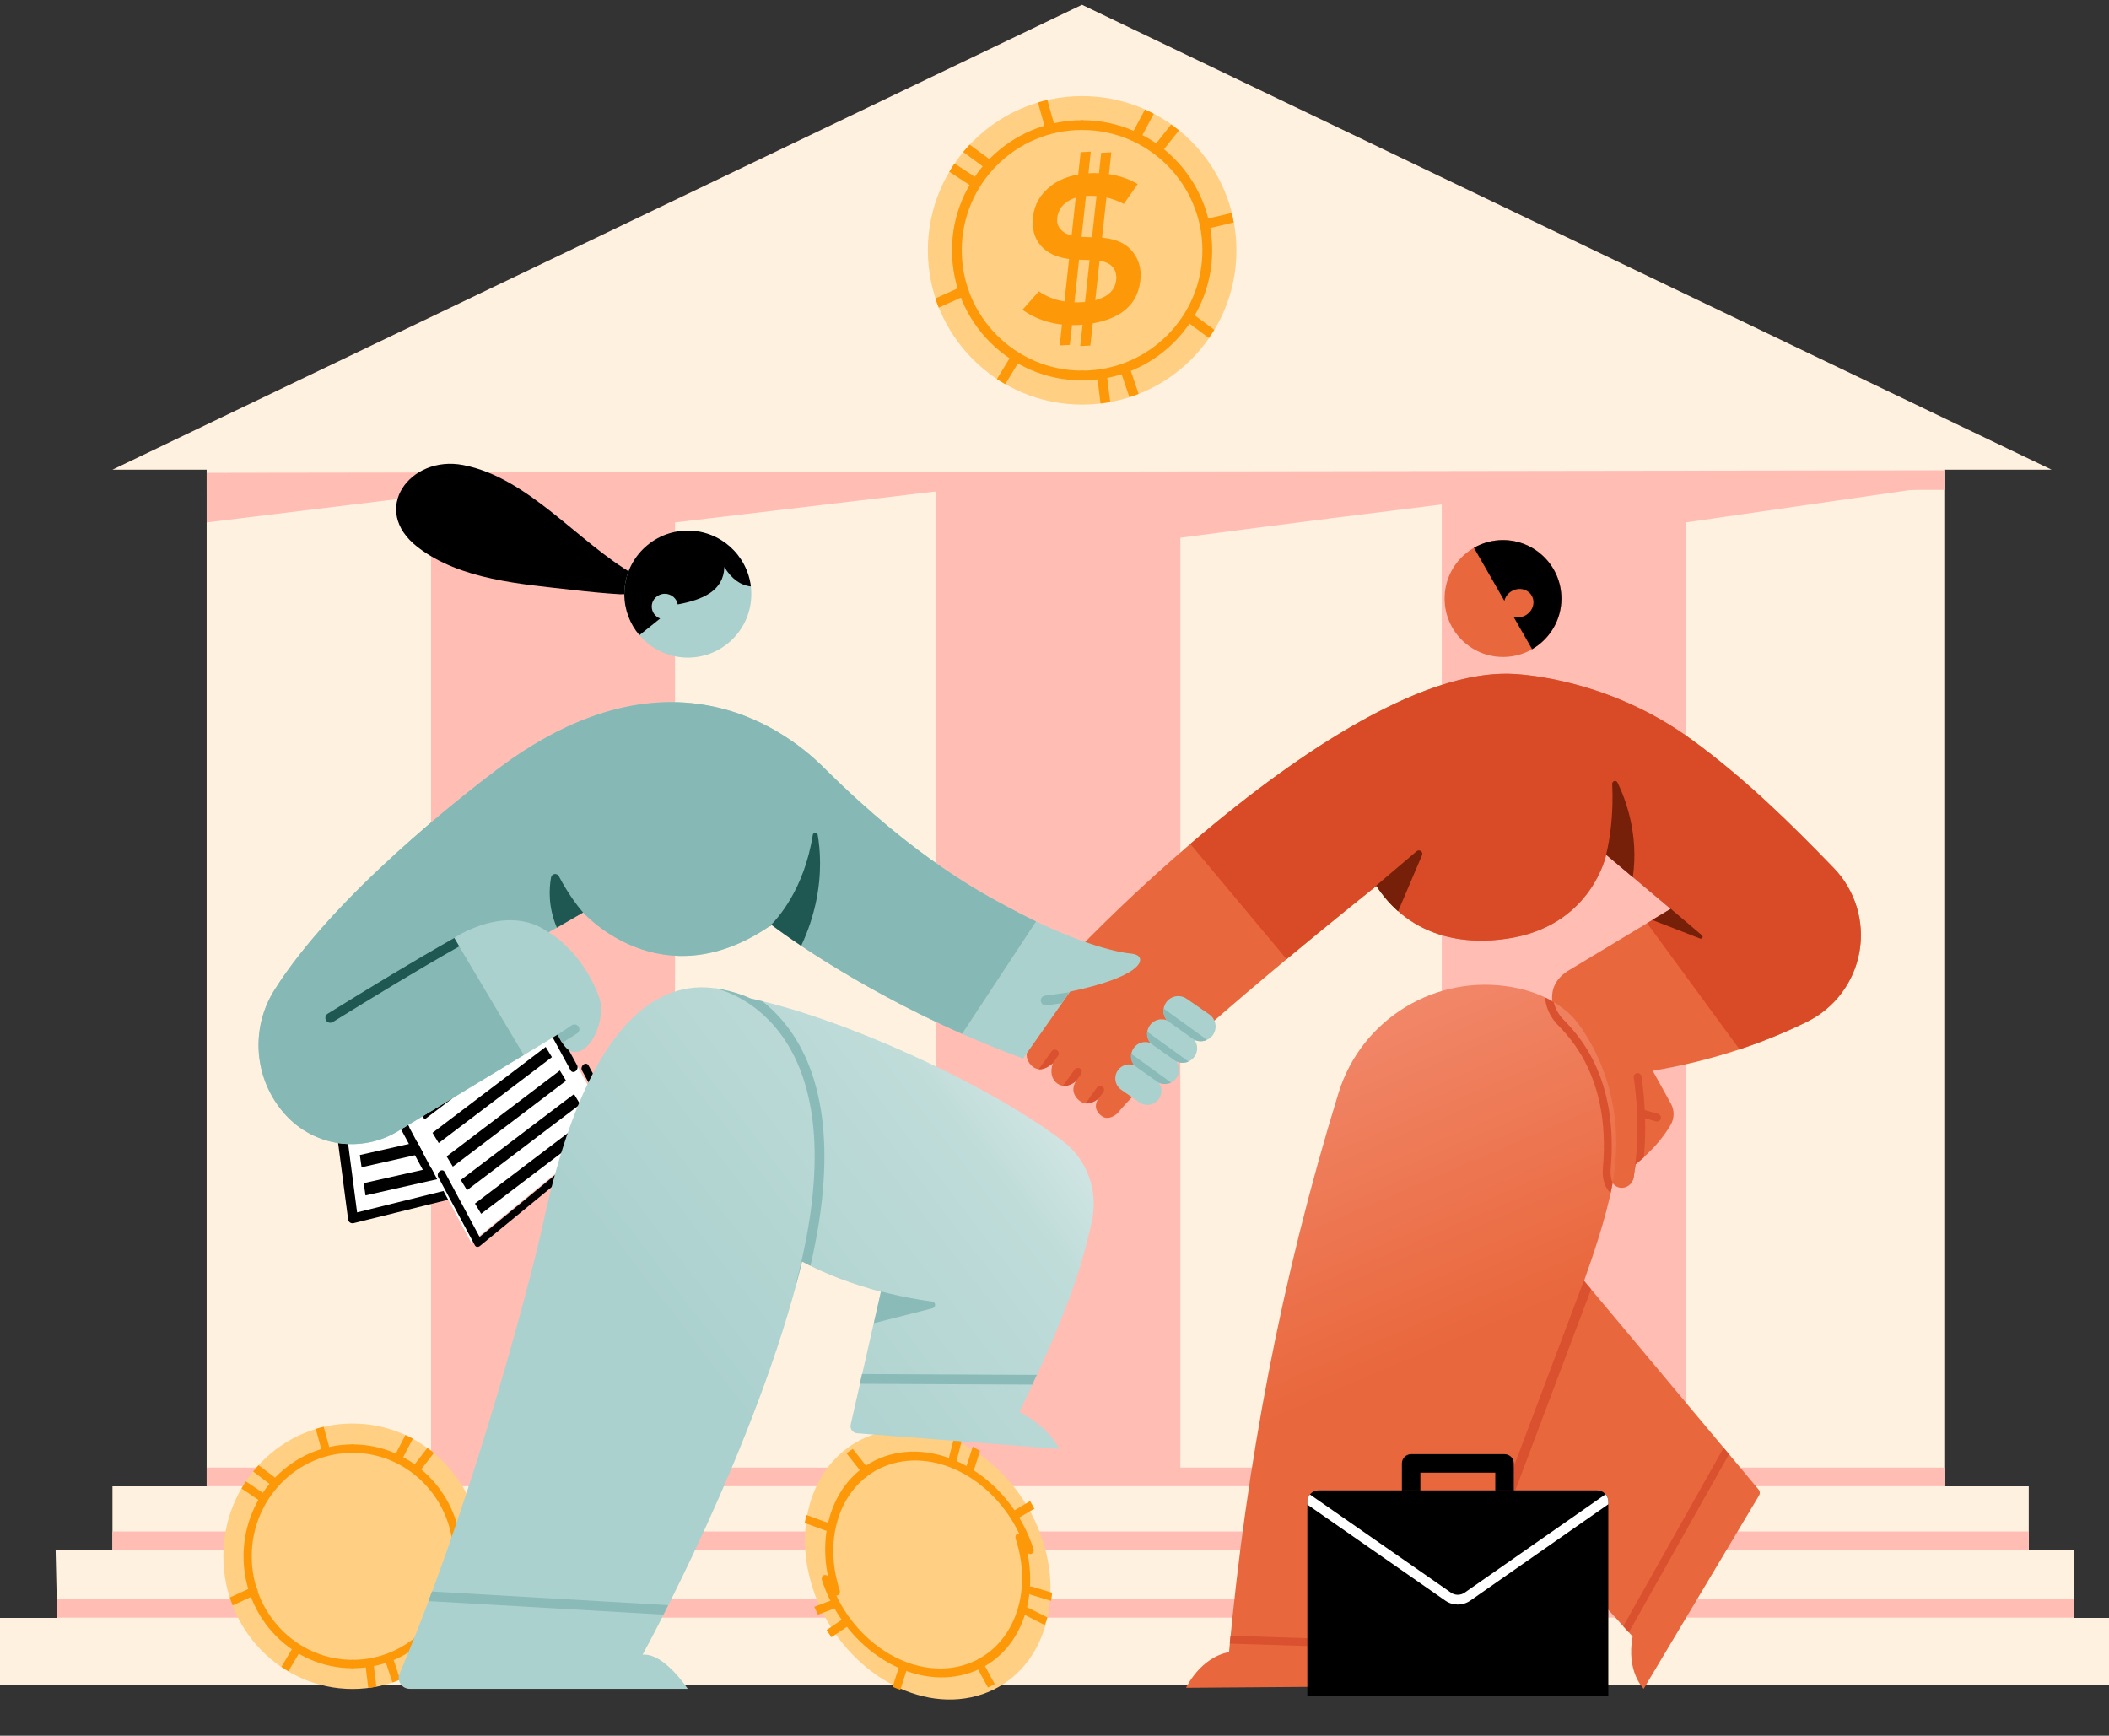 <svg xmlns="http://www.w3.org/2000/svg" width="390" height="321" fill="none" viewBox="0 0 390 321">
    <rect x="0" y="0" width="390" height="321" fill="#333333" stroke="none"/>
    <path fill="#FFF1DF" fill-rule="evenodd" d="M10.567 299.156l-.282-12.441h10.512v-11.848H375.16v11.848h8.403v12.488H390v12.49H0v-12.49h10.567v-.047zM38.215 86.859H20.797L200.09.885l179.293 85.974h-19.685v188.008H38.215V86.859z" clip-rule="evenodd"/>
    <path fill="#FFBDB4" fill-rule="evenodd" d="M383.564 299.159H10.568l-.078-3.435h373.074v3.435zm-8.402-12.504H20.799v-3.435h354.363v3.435zM359.7 274.848H38.216v-3.435H359.7v3.435zm0-184.256l-321.484.467v-3.615l321.484-.467v3.615z" clip-rule="evenodd"/>
    <path fill="#FFBDB4" fill-rule="evenodd" d="M359.706 89.69l-47.976 6.924V272.22h-45.113V93.295c-8.393 1.033-29.064 3.598-48.34 6.154v172.772h-45.115V90.871l-48.34 5.743V272.22H79.709V91.541l-41.486 5.073v-7.588s30.513.928 41.486 1.625v-1.014h45.113v-.61h53.221l-1.616.61h41.85v1.07l48.34-.99v-.08h45.113v-.61l47.976.606v.057z" clip-rule="evenodd"/>
    <path fill="#FFCF84" d="M200.111 74.826c15.757 0 28.531-12.773 28.531-28.53 0-15.757-12.774-28.53-28.531-28.53-15.756 0-28.53 12.773-28.53 28.53 0 15.757 12.774 28.53 28.53 28.53z"/>
    <path fill="#FD9909" fill-rule="evenodd" d="M200.097 24.035c12.282 0 22.254 9.971 22.254 22.253 0 12.283-9.972 22.254-22.254 22.254-.499 0-.904.405-.904.904s.405.904.904.904c13.28 0 24.062-10.782 24.062-24.062 0-13.28-10.782-24.061-24.062-24.061-.499 0-.904.405-.904.904s.405.904.904.904z" clip-rule="evenodd"/>
    <path fill="#FD9909" fill-rule="evenodd" d="M200.104 68.542c-12.283 0-22.255-9.971-22.255-22.254 0-12.282 9.972-22.253 22.255-22.253.499 0 .904-.405.904-.904 0-.5-.405-.904-.904-.904-13.281 0-24.062 10.781-24.062 24.061s10.781 24.062 24.062 24.062c.499 0 .904-.405.904-.904s-.405-.904-.904-.904z" clip-rule="evenodd"/>
    <path fill="#FD9909" fill-rule="evenodd" d="M203.517 74.623l-.584-4.7c-.061-.495.291-.947.787-1.009.495-.061.945.29 1.008.786l.577 4.65c-.589.11-1.186.2-1.788.273zm5.335-1.17l-1.616-4.77c-.159-.472.094-.986.567-1.146.472-.16.986.094 1.145.566l1.607 4.739c-.559.22-1.126.425-1.703.61zM184.355 70.1l2.513-4.132c.258-.427.815-.562 1.242-.303.426.26.562.816.303 1.242l-2.52 4.143c-.524-.301-1.037-.618-1.538-.95zm39.201-7.591l-4.152-3.073c-.4-.297-.485-.864-.188-1.265.296-.4.862-.485 1.264-.188l4.06 3.004c-.311.518-.64 1.026-.984 1.522zm-50.588-7.318l4.879-2.196c.454-.205.991-.002 1.195.453.204.455.002.99-.454 1.195l-5 2.251c-.224-.56-.432-1.127-.62-1.703zm54.799-15.813c.144.582.273 1.172.381 1.767l-4.81 1.135c-.485.114-.973-.187-1.087-.672-.115-.486.186-.973.671-1.088l4.845-1.142zm-51.26-9.146l4.299 2.812c.418.273.535.834.262 1.251-.273.417-.833.535-1.251.262l-4.28-2.8c.307-.52.632-1.028.97-1.525zm2.806-3.488l3.496 2.571c.402.296.488.862.192 1.264-.295.402-.862.488-1.264.193l-3.624-2.668c.385-.465.786-.92 1.2-1.36zm37.26-3.724c.492.349.973.713 1.441 1.092l-3.126 3.941c-.311.391-.88.456-1.271.146-.39-.31-.455-.879-.146-1.27l3.102-3.91zm-4.841-2.77c.551.247 1.094.512 1.625.792l-2.204 4.134c-.235.44-.782.607-1.224.372-.439-.235-.605-.783-.37-1.223l2.173-4.075zm-18.047-1.761l1.272 4.537c.134.48-.146.98-.627 1.115s-.98-.146-1.113-.626l-1.28-4.566c.575-.17 1.157-.325 1.748-.46z" clip-rule="evenodd"/>
    <path fill="#FD9909" d="M192.1 53.885c2.343 1.601 5.122 2.236 8.376 1.979 3.881-.392 5.825-1.842 5.957-4.363.039-2.049-1.23-3.168-3.809-3.358-1.207-.045-2.498-.082-3.913-.146-2.537-.156-4.481-.867-5.79-2.098-1.35-1.267-1.985-2.907-1.946-4.918.046-2.397.918-4.406 2.699-6.034 1.697-1.621 4.089-2.572 7.136-2.888 3.712-.26 6.906.414 9.583 1.985l-2.57 3.668c-2.185-1.152-4.633-1.662-7.302-1.458-1.377.125-2.551.54-3.482 1.281-.972.745-1.492 1.796-1.56 3.114-.015.812.305 1.477.96 2.074.655.596 1.732.923 3.187 1.06.79.045 1.914.097 3.329.123 2.789.093 4.816.835 6.122 2.222 1.265 1.351 1.9 2.992 1.862 4.963-.227 5.27-3.783 8.256-10.586 8.952-4.381.398-8.153-.532-11.276-2.757l3.023-3.4z"/>
    <path fill="#FD9909" fill-rule="evenodd" d="M199.839 28.14l-3.878 35.738 1.875-.095 3.878-35.737-1.875.095zM203.637 28.261L199.759 64l1.874-.095 3.879-35.738-1.875.095z" clip-rule="evenodd"/>
    <path fill="#fff" fill-rule="evenodd" d="M91.098 182.598l4.79 35.004-31.074 7.697-4.653-35.554 30.937-7.147z" clip-rule="evenodd"/>
    <path fill="#000" fill-rule="evenodd" d="M60.808 190.4l2.48 18.953c.064.491-.281.974-.773 1.082-.49.106-.94-.205-1.006-.694l-2.594-19.831c-.063-.486.276-.967.762-1.079l30.892-7.137c.237-.056.478-.014.668.115.19.13.316.335.35.57l2.348 17.171c.067.49-.278.976-.767 1.085-.492.111-.943-.199-1.01-.687l-2.227-16.277-29.123 6.729z" clip-rule="evenodd"/>
    <path fill="#000" fill-rule="evenodd" d="M95.275 216.97l-2.314-16.92c-.067-.49.276-.975.767-1.085.49-.109.942.199 1.01.687l2.433 17.787c.066.481-.265.96-.747 1.08l-31.018 7.685c-.24.06-.484.02-.678-.11-.195-.129-.322-.338-.354-.577l-2.051-15.676c-.064-.491.283-.975.773-1.082.491-.107.942.204 1.006.694l1.931 14.762 29.242-7.245z" clip-rule="evenodd"/>
    <path fill="#000" fill-rule="evenodd" d="M92.568 215.426l-.323-2.264-24.982 5.646.324 2.265 24.98-5.647zm-.722-5.206l-.324-2.263-24.982 5.647.325 2.263 24.98-5.647zm-.723-5.204l-.325-2.265-24.98 5.647.324 2.265 24.98-5.647zm-.723-5.204l-.324-2.265-24.98 5.647.323 2.264 24.981-5.646zm-.723-5.205l-.324-2.264-24.981 5.647.324 2.264 24.98-5.647zm-.723-5.204l-.324-2.264-24.981 5.646.325 2.263 24.98-5.645z" clip-rule="evenodd"/>
    <path fill="#fff" fill-rule="evenodd" d="M97.042 179.29l15.963 29.288-25.862 21.234-16.02-29.845 25.919-20.677z" clip-rule="evenodd"/>
    <path fill="#000" fill-rule="evenodd" d="M113.36 208.493l-5.745-10.541c-.179-.326-.056-.805.274-1.064.331-.261.744-.206.922.123l6.062 11.12c.175.324.06.792-.261 1.055l-25.859 21.233c-.16.132-.35.193-.526.171-.176-.022-.325-.125-.411-.287l-6.79-12.647c-.176-.33-.051-.806.28-1.065.331-.258.744-.2.92.13l6.46 12.034 24.674-20.262z" clip-rule="evenodd"/>
    <path fill="#000" fill-rule="evenodd" d="M71.183 200.125l8.925 16.622c.177.328.051.807-.28 1.064-.332.259-.745.2-.922-.128l-9.24-17.212c-.176-.326-.054-.8.272-1.06l25.949-20.694c.159-.127.346-.186.52-.163.175.021.32.124.407.282l9.912 18.182c.179.329.056.806-.275 1.067-.33.259-.744.204-.923-.125l-9.585-17.582-24.76 19.747z" clip-rule="evenodd"/>
    <path fill="#000" fill-rule="evenodd" d="M109.909 208.588l-1.146-1.893-20.934 15.885 1.147 1.893 20.933-15.885zm-2.616-4.363l-1.146-1.891-20.935 15.886 1.148 1.891 20.933-15.886zm-2.617-4.36l-1.147-1.893-20.933 15.885 1.147 1.894 20.933-15.886zm-2.616-4.36l-1.147-1.893-20.933 15.885 1.147 1.893 20.933-15.885zm-2.617-4.361l-1.147-1.893-20.933 15.886 1.147 1.893 20.933-15.886zm-2.617-4.36l-1.146-1.893-20.934 15.885 1.148 1.892 20.932-15.884z" clip-rule="evenodd"/>
    <path fill="#FFCF84" d="M65.2 312.346c13.201 0 23.903-10.988 23.903-24.543S78.4 263.26 65.2 263.26c-13.201 0-23.903 10.988-23.903 24.543S52 312.346 65.2 312.346z"/>
    <path fill="#FD9909" fill-rule="evenodd" d="M65.206 268.674c10.289 0 18.643 8.578 18.643 19.143 0 10.566-8.354 19.144-18.644 19.144-.418 0-.757.348-.757.777 0 .43.34.778.758.778 11.125 0 20.158-9.275 20.158-20.699 0-11.424-9.033-20.699-20.159-20.699-.418 0-.757.349-.757.778 0 .429.34.778.758.778z" clip-rule="evenodd"/>
    <path fill="#FD9909" fill-rule="evenodd" d="M65.194 306.961c-10.291 0-18.646-8.578-18.646-19.144 0-10.565 8.355-19.143 18.646-19.143.418 0 .757-.349.757-.778 0-.429-.34-.778-.757-.778-11.127 0-20.159 9.275-20.159 20.699 0 11.424 9.032 20.699 20.159 20.699.418 0 .757-.348.757-.778 0-.429-.34-.777-.757-.777z" clip-rule="evenodd"/>
    <path fill="#FD9909" fill-rule="evenodd" d="M68.097 312.152l-.49-4.043c-.05-.426.245-.815.66-.868.415-.053.792.25.845.676l.483 4.001c-.494.094-.994.172-1.498.234zm4.47-1.007l-1.354-4.103c-.134-.406.078-.848.475-.986.395-.137.825.081.959.487l1.346 4.077c-.468.19-.943.365-1.426.525zm-20.524-2.884l2.105-3.555c.217-.366.683-.483 1.04-.26.358.223.472.702.255 1.068l-2.111 3.564c-.44-.259-.87-.531-1.289-.817zm32.843-6.53l-3.48-2.644c-.334-.255-.405-.742-.157-1.087.249-.345.723-.418 1.059-.163l3.402 2.585c-.26.446-.536.882-.824 1.309zm-42.383-6.296l4.088-1.889c.38-.176.83-.001 1 .39.172.392.002.852-.38 1.029l-4.189 1.936c-.187-.481-.362-.97-.52-1.466zm45.91-13.602c.121.501.229 1.008.32 1.52l-4.03.976c-.406.098-.815-.161-.91-.578-.098-.418.155-.837.561-.936l4.06-.982zm-42.945-7.868l3.602 2.419c.35.235.448.717.22 1.076-.23.359-.699.46-1.048.225l-3.587-2.409c.258-.447.53-.884.813-1.311zm2.351-3l2.93 2.211c.335.255.408.742.16 1.087-.247.346-.723.42-1.059.166l-3.037-2.294c.323-.401.66-.791 1.006-1.17zm31.216-3.205c.412.301.815.614 1.207.941l-2.618 3.39c-.261.336-.738.392-1.065.125-.327-.266-.382-.756-.123-1.092l2.6-3.364zm-4.056-2.382c.462.213.916.44 1.362.681l-1.846 3.556c-.197.379-.656.522-1.026.32-.368-.202-.507-.673-.31-1.052l1.82-3.505zm-15.12-1.515l1.067 3.903c.112.414-.123.843-.526.959-.403.116-.82-.125-.933-.539l-1.072-3.927c.482-.147.97-.279 1.464-.396z" clip-rule="evenodd"/>
    <path fill="#FFCF84" d="M150.327 293.83c4.445 13.566 17.554 22.544 29.279 20.053 11.725-2.491 17.626-15.508 13.181-29.074-4.445-13.566-17.554-22.544-29.279-20.053-11.725 2.491-17.627 15.508-13.181 29.074z"/>
    <path fill="#FD9909" fill-rule="evenodd" d="M187.824 284.568c3.587 11.018-1.213 21.618-10.712 23.654-9.5 2.036-20.124-5.258-23.711-16.277-.146-.447-.577-.744-.963-.661-.386.083-.581.513-.435.961 3.878 11.914 15.365 19.8 25.637 17.599 10.271-2.202 15.461-13.662 11.582-25.576-.145-.448-.577-.744-.963-.661-.385.082-.58.513-.435.961z" clip-rule="evenodd"/>
    <path fill="#FD9909" fill-rule="evenodd" d="M155.281 294.092c-3.588-11.02 1.212-21.619 10.712-23.655 9.499-2.036 20.124 5.258 23.711 16.278.146.447.577.743.963.661.386-.083.581-.513.435-.961-3.878-11.915-15.366-19.8-25.637-17.599-10.271 2.202-15.461 13.661-11.583 25.576.146.448.578.744.963.661.386-.083.581-.513.436-.961z" clip-rule="evenodd"/>
    <path fill="#FD9909" fill-rule="evenodd" d="M150.583 297.152l3.47-1.318c.365-.139.804.08.978.487.175.408.02.849-.345.99l-3.433 1.302c-.236-.478-.459-.966-.67-1.461zm2.273 4.298l3.257-2.201c.323-.217.784-.094 1.028.278.245.371.182.849-.141 1.066l-3.236 2.188c-.314-.433-.617-.876-.908-1.331zm-3.714-21.27l3.828 1.396c.394.144.642.59.552.996-.09.406-.484.618-.879.474l-3.838-1.401c.098-.495.21-.984.337-1.465zm15.92 31.765l1.299-4.045c.126-.389.54-.56.925-.381.385.18.596.643.471 1.034l-1.271 3.955c-.479-.171-.954-.36-1.424-.563zm-7.366-43.995l2.945 3.735c.274.347.256.836-.042 1.088-.298.252-.762.175-1.037-.173l-3.018-3.827c.373-.288.756-.563 1.152-.823zm26.26 43.492c-.412.224-.832.436-1.263.632l-2.11-3.863c-.213-.389-.106-.854.238-1.035.344-.183.797-.013 1.01.376l2.125 3.89zm-6.131-44.882l-1.061 4.123c-.103.4-.504.598-.896.441-.391-.157-.626-.61-.523-1.01l1.056-4.106c.479.168.954.354 1.424.552zm3.406 1.757l-1.081 3.403c-.124.391-.538.563-.924.383-.385-.178-.597-.642-.473-1.033l1.123-3.528c.457.244.91.503 1.355.775zm12.444 30.804c-.142.477-.299.947-.471 1.408l-3.838-1.947c-.381-.194-.577-.663-.439-1.047.138-.385.56-.539.94-.347l3.808 1.933zm.889-4.573c-.049.509-.113 1.013-.192 1.511l-3.75-1.135c-.399-.121-.668-.555-.601-.968.068-.412.447-.649.847-.528l3.696 1.12zm-3.282-15.545l-3.167 1.87c-.336.197-.792.048-1.019-.334-.228-.382-.14-.853.196-1.05l3.186-1.882c.28.456.548.92.804 1.396z" clip-rule="evenodd"/>
    <path fill="#000" fill-rule="evenodd" d="M117.344 109.918c-.063-.098-2.523-.008-2.714-.02-2.881-.179-5.758-.461-8.625-.79-9.53-1.094-20.9-1.846-28.763-7.922-8.946-6.912-1.41-17.066 8.388-15.188 12.08 2.316 21.229 14.283 31.606 20.25" clip-rule="evenodd"/>
    <path fill="#ABD1CE" d="M127.193 121.614c6.485 0 11.742-5.257 11.742-11.742 0-6.485-5.257-11.742-11.742-11.742-6.484 0-11.741 5.257-11.741 11.742 0 6.485 5.257 11.742 11.741 11.742z"/>
    <path fill="#000" fill-rule="evenodd" d="M122.075 114.384l-3.837 3.079c-1.737-2.047-2.786-4.697-2.786-7.591 0-6.481 5.261-11.742 11.742-11.742 6.001 0 10.956 4.511 11.657 10.325-1.963-.23-3.594-1.442-4.91-3.592-.11 4.381-3.965 6.053-8.614 6.912-.195-1.115-1.189-1.965-2.385-1.965-1.335 0-2.42 1.06-2.42 2.365 0 1.007.645 1.868 1.553 2.209z" clip-rule="evenodd"/>
    <path fill="#E9673C" fill-rule="evenodd" d="M199.376 175.539s50.231-53.003 80.965-50.88c4.924.34 18.954 2.248 32.509 12.136 9.78 7.133 18.139 15.35 26.25 23.73 3.968 4.102 5.738 9.854 4.758 15.476-.978 5.624-4.586 10.44-9.709 12.96-7.378 3.636-16.872 7.109-28.525 9.063l3.361 6.074c.672 1.216.663 2.693-.024 3.901-1.061 1.81-3.055 4.565-6.513 7.3l-.385 2.513c-.089.576-.403 1.093-.875 1.437-.472.345-1.059.486-1.636.394-.881-.139-1.551-.862-1.627-1.75-.044-.539-.018-1.108.076-1.564 0 0 2.234-15.388-9.916-28.123 0 0-3.342-5.241 1.77-8.605l19.108-11.505-11.938-10.041s-2.558 12.572-17.104 15.327c-6.264 1.188-18.083 1.558-25.379-9.556 0 0-37.951 30.157-47.928 42.081 0 0-1.518 1.454-2.841.512-.742-.528-1.721-1.623-.633-3.283 0 0-1.786 1.613-3.359.537-1.049-.718-1.857-2.124-.777-3.776 0 0-1.826 1.67-3.475.489-1.11-.797-1.367-2.201-.821-3.803 0 0-1.93 1.916-3.574.804-1.149-.777-1.704-2.393-.92-3.568l7.293-10.469 1.869-7.811z" clip-rule="evenodd"/>
    <path fill="#D9512E" fill-rule="evenodd" d="M301.926 218.369c-.005-.062 0-.123.011-.186 1.804-9.18.181-18.89.181-18.89-.065-.394.201-.766.595-.833.392-.065.766.2.831.595 0 0 .422 2.527.604 6.242l2.473.69c.383.109.609.507.501.892-.107.385-.506.609-.891.5l-2.023-.566c.058 2.179.022 4.657-.219 7.219-.474.427-.98.855-1.522 1.283l-.385 2.513c-.029.188-.081.369-.156.541z" clip-rule="evenodd"/>
    <path fill="#D84B26" fill-rule="evenodd" d="M220.113 156.072c17.376-14.881 42.162-32.661 60.218-31.413 4.925.34 18.955 2.248 32.51 12.136 9.78 7.133 18.139 15.35 26.25 23.73 3.968 4.102 5.738 9.854 4.758 15.476-.978 5.624-4.586 10.44-9.709 12.96-3.639 1.794-7.792 3.547-12.467 5.098l-17.09-23.331 4.371-2.632-11.939-10.041s-2.558 12.572-17.103 15.327c-6.264 1.188-18.083 1.558-25.379-9.556 0 0-7.448 5.917-16.614 13.549l-17.806-21.303z" clip-rule="evenodd"/>
    <path fill="#D9512E" fill-rule="evenodd" d="M200.744 204.061l2.111-2.944c.232-.325.685-.399 1.009-.166.324.233.398.685.166 1.009 0 0-.996 1.327-.913 1.202 0 0-1.124 1.016-2.373.899zm-4.191-3.24l2.177-3.032c.231-.323.685-.397 1.009-.166.323.233.397.685.166 1.011l-.929 1.294c-.085.076-1.183 1.03-2.423.893zm-4.474-3.066l2.399-3.344c.233-.324.685-.4 1.009-.167.325.234.399.685.166 1.009l-.982 1.37c-.144.138-1.328 1.228-2.592 1.132z" clip-rule="evenodd"/>
    <path fill="#E9673C" d="M277.946 121.495c5.97 0 10.809-4.839 10.809-10.809 0-5.969-4.839-10.808-10.809-10.808-5.969 0-10.808 4.839-10.808 10.808 0 5.97 4.839 10.809 10.808 10.809z"/>
    <path fill="#000" fill-rule="evenodd" d="M272.564 101.304c1.58-.907 3.413-1.426 5.365-1.426 5.966 0 10.809 4.843 10.809 10.808 0 4.004-2.182 7.502-5.42 9.369l-3.443-6.006c.706.218 1.524.145 2.247-.266 1.328-.756 1.835-2.374 1.131-3.61-.703-1.236-2.353-1.626-3.682-.869-.727.414-1.21 1.086-1.379 1.812l-5.628-9.812z" clip-rule="evenodd"/>
    <path fill="#76200A" fill-rule="evenodd" d="M308.71 167.913l.04-.023 5.986 5.089c.13.11.16.296.074.443-.087.146-.268.209-.425.146l-8.853-3.435 3.392-2.041-.214-.179zm-55.258-3.252l8.522-7.243c.222-.19.548-.202.785-.028.235.174.321.487.206.757l-4.419 10.383c-1.446-1.276-2.809-2.827-4.044-4.707 0 0-.372.294-1.05.838zm43.555-6.592c.687-2.813 1.397-7.404 1.128-13.096-.013-.245.15-.464.387-.525.236-.061.484.052.593.272 1.54 3.16 3.955 9.638 2.832 17.506l-4.94-4.157z" clip-rule="evenodd"/>
    <path fill="url(#paint0_linear)" fill-rule="evenodd" d="M219.329 312.129s2.609-5.606 7.945-6.595c3.231-34.736 9.524-68.621 20.247-103.405 4.245-13.744 18.096-22.141 32.245-19.549 4.084.747 7.935 2.383 10.959 5.398 1.342 1.34 10.977 13.154 7.34 31.609-1.154 5.846-3.507 12.725-5.143 17.284l32.295 38.621c.248.295.281.716.084 1.049l-21.347 35.77s-3.27-3.153-2.048-9.673l-23.817-26.121s-12.101 29.214-14.283 34.478c-.203.49-.678.81-1.208.814-6.199.047-43.269.32-43.269.32z" clip-rule="evenodd"/>
    <path fill="#D9512E" fill-rule="evenodd" d="M227.547 302.512l39.236 1.251-.591 1.428-38.784-1.236c.045-.481.092-.964.139-1.443zm92.18-33.577l-18.521 32.943-1.025-1.125 18.554-33.006.992 1.188zm-26.424-33.184l-.396 1.11 1.316 1.573-14.874 39.469-1.275-1.397-1.455 3.514 16.684-44.269zm-7.582-51.288c.544.262 1.077.55 1.596.862.195.846.609 1.803 1.396 2.788 1.254 1.569 10.785 9.187 9.144 27.943-.098 1.117.043 1.995.352 2.664-.051.282-.103.57-.161.857-.069.354-.143.712-.222 1.074-.105-.105-.208-.213-.306-.333-.781-.936-1.283-2.352-1.104-4.389 1.582-18.07-7.624-25.401-8.831-26.912-1.331-1.663-1.783-3.267-1.864-4.554z" clip-rule="evenodd"/>
    <path fill="url(#paint1_linear)" fill-rule="evenodd" d="M148.333 233.292c-8.219 34.075-29.504 72.72-29.504 72.72 3.952-.385 8.34 6.307 8.34 6.307H75.754c-.68 0-1.314-.342-1.688-.909-.374-.568-.438-1.285-.17-1.909 14.29-33.661 25.06-76.317 26.441-82.82 9.495-44.689 25.945-45.116 33.046-43.726 2.018.394 3.842.973 5.476 1.717 17.006 3.663 43.218 15.5 57.579 26.267 4.507 3.404 6.658 9.095 5.527 14.629-2.457 12.094-7.535 23.244-13.45 35.56 5.844 3.059 7.33 6.841 7.33 6.841s-30.188-2.352-37.357-2.909c-.38-.03-.729-.224-.955-.531-.226-.306-.307-.696-.222-1.068l5.58-24.577c-5.197-1.392-10.118-3.16-14.558-5.592z" clip-rule="evenodd"/>
    <path fill="#8ABBB8" fill-rule="evenodd" d="M79.882 294.324l43.685 2.523c-.308.615-.605 1.201-.889 1.761l-43.46-2.511c.223-.589.444-1.18.664-1.773zm111.012-38.258l-31.898-.152.41-1.806 32.329.154c-.277.598-.557 1.2-.841 1.804zm-58.572-73.291c.363.051.708.11 1.034.175 2.018.395 3.842.973 5.476 1.718.698.15 1.41.314 2.137.492 1.712 1.339 3.498 3.098 5.141 5.401 5.277 7.399 9.124 20.515 3.755 43.542-.526-.264-1.045-.535-1.558-.815-.364 1.506-.753 3.021-1.163 4.537-.018-.119-.013-.244.02-.367 6.517-24.596 2.858-38.299-2.525-45.846-5.239-7.347-12.044-8.736-12.044-8.736-.099-.02-.19-.054-.273-.101zM160.91 238.31v-.009s5.743 1.679 11.452 2.402c.304.029.544.275.566.581.023.305-.176.584-.474.658-3.577.911-8.782 2.234-10.866 2.764l1.325-5.836c-.673-.181-1.34-.367-2.003-.56z" clip-rule="evenodd"/>
    <path fill="#ABD1CE" fill-rule="evenodd" d="M103.156 191.31s.644 1.64 1.736 2.674c.619.586 1.838.848 2.929.118 2.066-1.383 3.597-4.845 3.251-8.589-.089-.969-2.747-8.833-9.623-13.126l6.372-3.654s14.474 16.469 34.85 2.309c0 0 18.687 14.474 46.514 24.723l8.71-12.393s10.751-2.042 12.723-5.148c.298-.468.645-1.712-1.634-1.891-1.031-.081-8.942-1.143-22.939-8.766-3.84-2.093-16.489-8.514-33.352-25.259-3.547-3.522-26.068-26.197-60.78 0-6.093 4.598-30.103 23.209-41.167 40.772-4.588 7.303-3.733 16.77 2.088 23.134 5.325 5.821 14.021 7.072 20.77 2.986 12.174-7.368 29.552-17.89 29.552-17.89z" clip-rule="evenodd"/>
    <path fill="#8ABBB8" fill-rule="evenodd" d="M102.973 191.451l2.783-1.859c.423-.264.981-.135 1.246.288.264.423.136.98-.287 1.245l-2.761 1.729c-.512-.79-.796-1.515-.796-1.515l-.185.112zm94.853-7.953l-.06.087c-.072.013-.11.022-.11.022l-1.362 1.936c-1.534.212-2.812.378-2.812.378-.496.063-.949-.288-1.013-.783-.063-.493.288-.947.781-1.01 0 0 2.415-.311 4.576-.63z" clip-rule="evenodd"/>
    <path fill="#86B8B5" fill-rule="evenodd" d="M96.847 195.101l-23.241 14.088c-6.748 4.091-15.447 2.844-20.774-2.979-5.819-6.362-6.674-15.825-2.088-23.125 11.062-17.563 35.078-36.179 41.17-40.777 34.713-26.197 57.234-3.522 60.781 0 16.863 16.745 29.512 23.166 33.351 25.259 1.971 1.072 3.818 2.016 5.545 2.844l-13.683 20.784c-21.482-9.498-35.235-20.153-35.235-20.153-20.376 14.16-34.85-2.309-34.85-2.309l-6.388 3.69c-7.668-5.577-17.448 1.03-17.448 1.03l12.86 21.648z" clip-rule="evenodd"/>
    <path fill="#1F5753" fill-rule="evenodd" d="M84.166 173.37l-.154.099.917 1.546c-7.761 4.4-15.544 9.135-23.381 13.994-.424.262-.982.132-1.245-.293-.263-.423-.132-.982.292-1.244 7.901-4.899 15.747-9.669 23.571-14.102zm58.115-2.027c1.425-1.364 6.414-6.777 8.019-16.935.035-.218.219-.382.44-.39.222-.008.417.141.468.356.45 2.602.831 7.059-.327 12.493-.536 2.502-1.396 5.214-2.727 8.045-3.532-2.363-5.457-3.854-5.457-3.854-.138.096-.277.191-.416.285zm-39.305.219c-1.626-3.803-1.447-7.24-1.072-9.304.06-.319.314-.566.634-.617.321-.052.64.105.795.391 1.803 3.404 3.531 5.615 4.499 6.726l-4.856 2.804z" clip-rule="evenodd"/>
    <path fill="#ABD1CE" fill-rule="evenodd" d="M215.787 188.684c-.761-.917-.855-2.26-.145-3.287.853-1.236 2.551-1.547 3.787-.692l4.187 2.892c1.235.853 1.546 2.551.691 3.788-.778 1.126-2.256 1.482-3.448.891.662.895.716 2.146.049 3.111-.763 1.106-2.211 1.459-3.38.882.652.879.708 2.112.05 3.062-.748 1.085-2.167 1.432-3.317.87.645.866.7 2.081.054 3.015-.811 1.175-2.424 1.47-3.599.658l-3.353-2.317c-1.174-.812-1.47-2.424-.658-3.598.696-1.005 1.977-1.366 3.069-.94-.737-.884-.828-2.185-.143-3.178.707-1.023 2.012-1.39 3.122-.954-.748-.901-.84-2.224-.142-3.233.719-1.041 2.046-1.413 3.176-.97z" clip-rule="evenodd"/>
    <path fill="#8ABBB8" fill-rule="evenodd" d="M209.182 194.877l7.374 5.328c-.716.352-1.575.371-2.32.005.049.065-4.526-3.196-4.487-3.181-.5-.6-.703-1.394-.567-2.152zm2.957-4.081l.04.027 7.533 5.441c.023.016.045.034.065.054-.71.318-1.547.318-2.274-.039.076.103-4.865-3.419-4.774-3.383-.489-.587-.698-1.356-.59-2.1zm3.032-4.283c.032.016.063.036.094.058l7.533 5.441c.128.092.217.219.262.358-.705.284-1.517.268-2.225-.085.043.06-5.095-3.601-5.073-3.592-.506-.611-.718-1.41-.591-2.18z" clip-rule="evenodd"/>
    <path fill="#000" fill-rule="evenodd" d="M297.411 277.7c0-1.15-.931-2.081-2.079-2.081h-51.496c-1.148 0-2.079.931-2.079 2.081v35.866h55.654V277.7z" clip-rule="evenodd"/>
    <path fill="#000" fill-rule="evenodd" d="M259.24 275.643v-5.007c0-.944.767-1.709 1.71-1.709h17.272c.943 0 1.708.765 1.708 1.709v5.007h-3.417v-3.299h-13.854v3.299h-3.419z" clip-rule="evenodd"/>
    <path fill="#fff" fill-rule="evenodd" d="M296.899 276.343c.318.365.512.842.512 1.365v.482l-25.524 17.823c-1.383.965-3.223.967-4.608.004l-25.522-17.767v-.542c0-.505.179-.968.477-1.327l26.079 18.152c.763.531 1.777.529 2.538-.002l26.048-18.188z" clip-rule="evenodd"/>
    <defs>
        <linearGradient id="paint0_linear" x1="272.479" x2="206.995" y1="247.179" y2="94.365" gradientUnits="userSpaceOnUse">
            <stop stop-color="#E9673C"/>
            <stop offset="1" stop-color="#FFBDB4"/>
        </linearGradient>
        <linearGradient id="paint1_linear" x1="148.559" x2="245.848" y1="276.674" y2="201.61" gradientUnits="userSpaceOnUse">
            <stop stop-color="#ABD1CE"/>
            <stop offset=".52" stop-color="#BFDCD9"/>
            <stop offset="1" stop-color="#fff"/>
        </linearGradient>
    </defs>
</svg>

